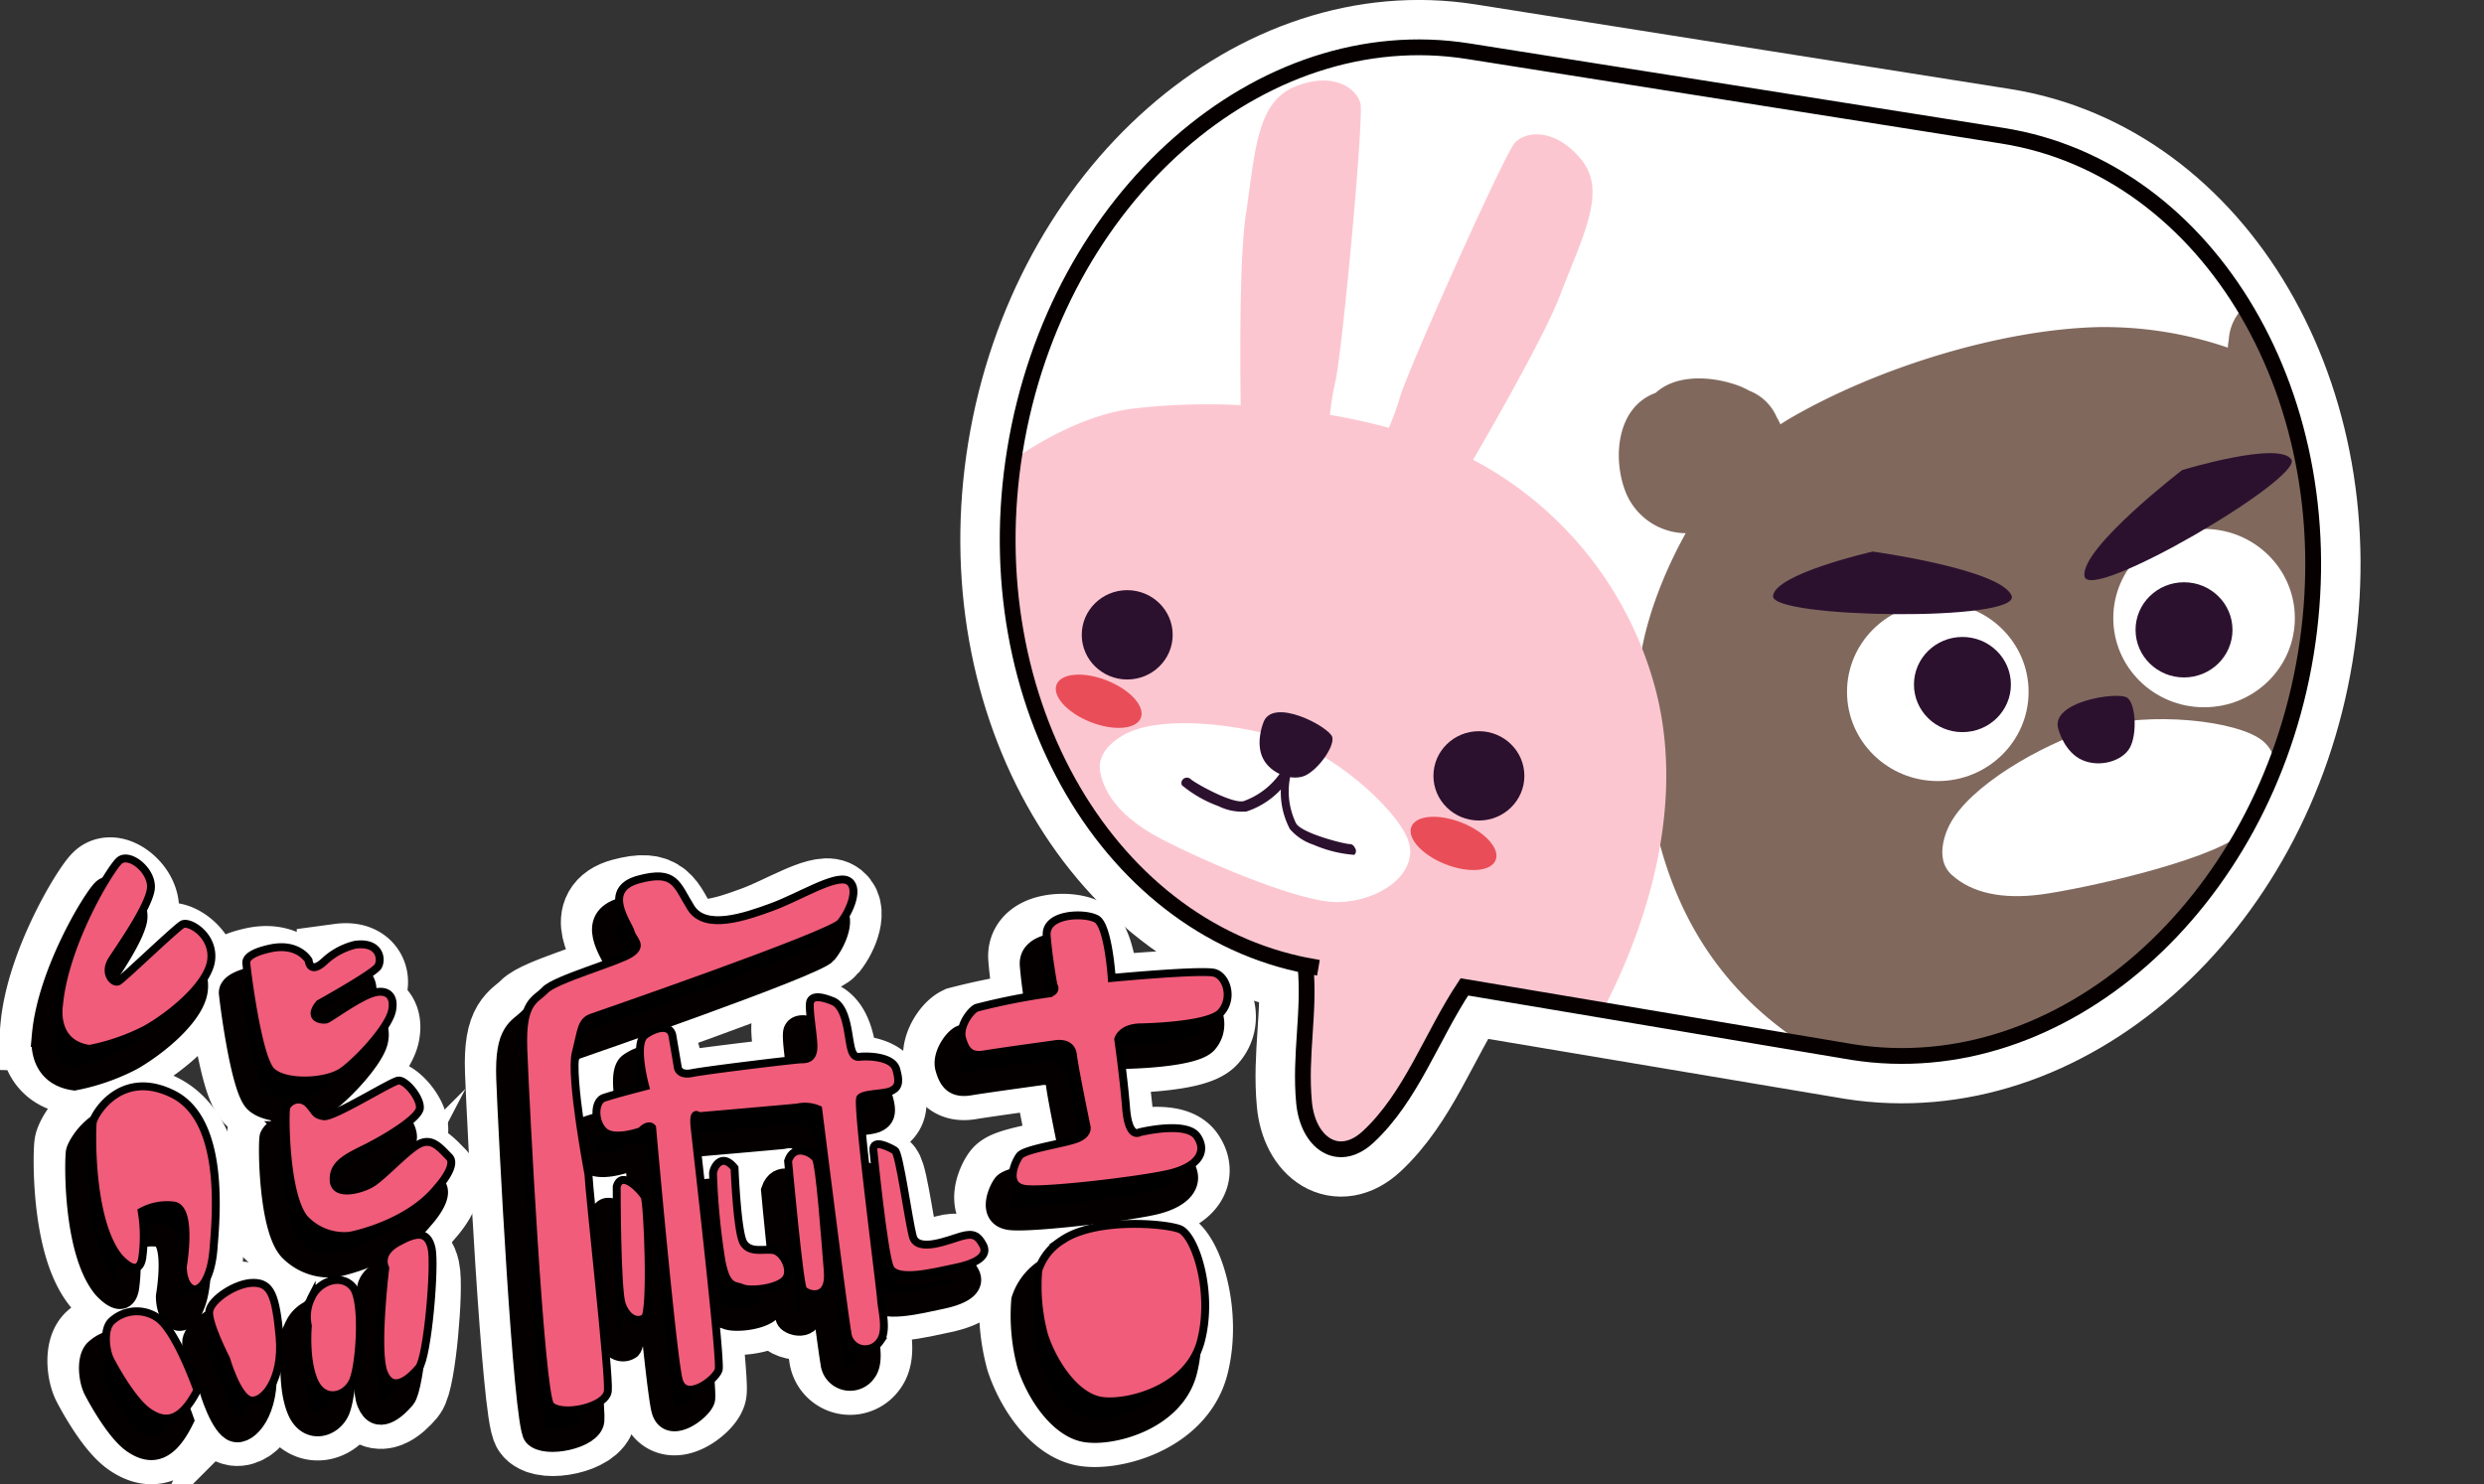<svg xmlns="http://www.w3.org/2000/svg" xmlns:xlink="http://www.w3.org/1999/xlink" viewBox="0 0 314.66 188.08"><rect x="0" y="0" width="314.66" height="188.08" fill="#333333" stroke="none"/><defs><style>.cls-1,.cls-12{fill:none;}.cls-2,.cls-3,.cls-5{fill:#fff;}.cls-2,.cls-3{stroke:#fff;}.cls-11,.cls-12,.cls-2,.cls-3,.cls-4{stroke-miterlimit:10;}.cls-2{stroke-width:12px;}.cls-3{stroke-width:11px;}.cls-4{stroke:#040000;stroke-width:3px;}.cls-6{clip-path:url(#clip-path);}.cls-7{fill:#80685d;}.cls-8{fill:#fcc6d0;}.cls-9{fill:#2c112f;}.cls-10{fill:#e94e58;}.cls-11{fill:#f05c79;stroke:#000;}.cls-12{stroke:#060001;stroke-width:2px;}</style><clipPath id="clip-path"><path class="cls-1" d="M253.67,17.2,186,6.49C159.66,2.32,133.81,25,128.58,57h0c-5.23,31.92,12.06,61.45,38.42,65.62l-1.63-.3c.57,6-.75,11.36-.18,17.38.48,5.1,4.34,7.87,8.13,4.35,5.46-5.08,8-12.69,12.18-19l49.15,8.26c26.36,4.17,52.21-18.54,57.44-50.46h0C297.32,50.89,280,21.37,253.67,17.2Z"/></clipPath></defs><title>logo</title><g id="圖層_2" data-name="圖層 2"><g id="圖層_1-2" data-name="圖層 1"><path class="cls-2" d="M253.67,17.2,186,6.49C159.66,2.32,133.81,25,128.58,57h0c-5.23,31.92,12.06,61.45,38.42,65.62l-1.63-.3c.57,6-.75,11.36-.18,17.38.48,5.1,4.34,7.87,8.13,4.35,5.46-5.08,8-12.69,12.18-19l49.15,8.26c26.36,4.17,52.21-18.54,57.44-50.46h0C297.32,50.89,280,21.37,253.67,17.2Z"/><path class="cls-3" d="M9.42,135.73a26.76,26.76,0,0,0,7.12-2.47c3.1-1.73,7.92-5.63,8.29-8.78s-2.78-5-3.64-4.53-7.49,6.89-8.13,7.21-1.93-1-.81-2.74,4.42-6.41,4.89-8.78-2.75-4.94-4-3.73-6.9,10.52-7.6,18.3C5.56,130.21,4.7,135.05,9.42,135.73Z"/><path class="cls-3" d="M21.25,163.3s-.06,2,1,2.73,2.57-.94,2.9-5,1.49-16.26-5.14-19.57S10,144.15,9.84,145.1,9.42,157.3,13.11,162c0,0,2.46,3,3,.31a19.28,19.28,0,0,0-.06-6,6.76,6.76,0,0,1,3.91-.78C22.59,155.67,21.25,163.3,21.25,163.3Z"/><path class="cls-3" d="M38.54,130s6.91-3.84,7.44-4.73.21-3.16-2.89-2.74a8.67,8.67,0,0,0-3.91,2.11c-1.87,1.73-2-.11-2-.11s-1.29-2.31-4.87-1.53-3.06,1.9-3.06,2.11,1.4,11.78,3.16,13.46,7,1.43,9,0,5.84-5.57,6.26-7.68-.85-2.89-2.83-2.1-5.09,3.1-5.52,3.21S36.93,132,38.54,130Z"/><path class="cls-3" d="M42.34,159.41c.16,0,7.39-1.4,11.14-6.07,0,0,2.62-2.82,1.49-3.93s-2.08-2.42-3.69-1.68-4.82,4.36-6.32,5.15-4.49,1.48-4.6-.47,1.39-2.79,3.85-4,7-3.89,7.07-5.21-1.82-3.56-2.73-3.46-8.24,4.73-9.48,4.52-1-.64-2-1.63a1.69,1.69,0,0,0-2.73.52c-.21.79-.16,12,2.62,14.41A6.88,6.88,0,0,0,42.34,159.41Z"/><path class="cls-3" d="M12.12,175.19s2.57,5,4.82,6.55,4.17,1.1,6.1-2.77c0,0-2.49-7.1-4.82-9a4.65,4.65,0,0,0-6.1.31C11.16,171.32,11.45,174,12.12,175.19Z"/><path class="cls-3" d="M26.73,175s1.37,4.73,3,5.21,4.25-2.61,3.77-8-1.15-6.87-3.34-6.87-5.33,2.1-5.57,3.58S26.73,175,26.73,175Z"/><path class="cls-3" d="M37.09,170.77s-.4,4.26.81,7,4,2,4.9,0,1.44-10.18,0-11.91-4.26-.79-5.22,1.26A5.42,5.42,0,0,0,37.09,170.77Z"/><path class="cls-3" d="M46.89,163.51s-1-1.82,1.53-3.24,3.85-1.42,4.33.71-.48,13.81-1.6,15.15-3.34,3.32-4.44.63S46.89,163.51,46.89,163.51Z"/><path class="cls-3" d="M73.07,131.74s30.19-10.42,31.48-12,2.46-4.63.86-5.36-6.11,2.1-9.53,3.36-8.46,3.06-10.28.11S83.67,113,79,114.26s-1.29,5.59-1,6.64,1.6,1.68,0,2.74-9.53,3.26-10.82,4.62-3,1.37-2.78,7.47,2.14,43.66,3.42,45.14,7.07.31,7.28-1.79-2.35-25-2.46-27.46c0,0-2.35-12.41-1.6-15.36S71.69,132.21,73.07,131.74Z"/><path class="cls-3" d="M79.28,146.15s-3.43,1.26-4.71,0-1.18-3.79,0-4.21,5.25-1.47,5.25-1.47-1.5-5.47,0-6.52,3.1-1.27,3.42,0l.7,4.05s0,1.15,1.82.79,13.11-1.74,13.86-1.74,1.45-.16,1.5-1.47-.69-5.21-.37-5.89,1.28-.64,2.84,0,1.87,3.57,2.08,4.83.38,2.32,1.29,2.21,4.17-.1,4.66,1.58.26,2.32-.65,2.74-3.37.31-3.9.89,2.54,24,2.62,25.43.88,4.11-.16,5.45a2.26,2.26,0,0,1-4.1-1.11c-.48-2.6-3.69-28.32-3.69-28.32a4.3,4.3,0,0,0-2.61-.24c-2,.2-12.57,1.11-12.57,1.11s-.72-.87-.48,1.42,3.37,29.43,3,30.69-4.26,4.18-5.06,1.34-3.37-32-3.37-32S80.27,145.12,79.28,146.15Z"/><path class="cls-3" d="M76.2,153.17s0,13.1.64,14.91,1.93,2.37,2.9,1.74.4-14.68,0-15.39S76.84,151,76.2,153.17Z"/><path class="cls-3" d="M91.14,150.8s.32,8.13,1.12,9.47,2.49.75,3.78.93,2.57,2.7,1.44,3.81-4.41,1.42-5.38,1-2,.08-2.65-3.55a87.59,87.59,0,0,1-1-11C88.49,150.65,89.53,148.83,91.14,150.8Z"/><path class="cls-3" d="M97.91,149.92s1.42,15.57,1.9,16.28,3.45,1.57,3.13-2.3-1-13.54-1.52-14.3S98.67,147.69,97.91,149.92Z"/><path class="cls-3" d="M108.73,148.61s1.28,13,2.08,14.82,5.46.63,8.44,0,4-1.66,3.37-2.84-1.21-1.56-2.73-1.13-5.62,2.18-6.19,0S112,149,111.46,148.61,108.56,147,108.73,148.61Z"/><path class="cls-3" d="M142.45,133s8.68-.11,10.28-1.89.75-4.53-.75-5.05-13.06.63-13.06.63-.43-6.63-1.93-7.47-6.53-.74-6.31,2.1.85,6.31.85,6.31.63.85-.86,1.06a82.3,82.3,0,0,0-8.88,1.78c-.86.42-2.25,2.42-1.82,3.9s1,2.31,2.83,2,8.84-1.27,8.84-1.27,2.14-.5,2.35,1.33,1.72,9,1.72,9,.43,1.06-1.39,1.69-6.43,1.26-7.07,2.1-1.93,3.89.75,4.21,15.1-1.16,18.41-2,4.72-2.63,3.32-4.63-7.28-.53-7.28-.53-1.39.95-1.71-3.05-1-8.73-1-8.73S140.1,133.1,142.45,133Z"/><path class="cls-3" d="M129.6,163.82a24.17,24.17,0,0,0,.75,8.21c1.18,3.58,3.86,7.47,6.86,8.21s11.35-1.16,12.95-7.47-.75-13.47-2.67-14.21-10.82-1.47-15,1.48A7.07,7.07,0,0,0,129.6,163.82Z"/><path class="cls-4" d="M9.42,136.67a26.76,26.76,0,0,0,7.12-2.47c3.1-1.73,7.92-5.63,8.29-8.78s-2.78-5-3.64-4.53-7.49,6.89-8.13,7.21-1.93-1-.81-2.74,4.42-6.41,4.89-8.78-2.75-4.94-4-3.73-6.9,10.52-7.6,18.3C5.56,131.15,4.7,136,9.42,136.67Z"/><path class="cls-4" d="M21.25,164.24s-.06,2,1,2.73,2.57-.94,2.9-5,1.49-16.26-5.14-19.57S10,145.09,9.84,146s-.42,12.2,3.27,16.94c0,0,2.46,3,3,.31a19.28,19.28,0,0,0-.06-6,6.76,6.76,0,0,1,3.91-.78C22.59,156.61,21.25,164.24,21.25,164.24Z"/><path class="cls-4" d="M38.54,130.94s6.91-3.84,7.44-4.73.21-3.16-2.89-2.74a8.67,8.67,0,0,0-3.91,2.11c-1.87,1.73-2-.11-2-.11s-1.29-2.31-4.87-1.53-3.06,1.9-3.06,2.11,1.4,11.78,3.16,13.46,7,1.43,9,0,5.84-5.57,6.26-7.68-.85-2.89-2.83-2.1-5.09,3.1-5.52,3.21S36.93,132.89,38.54,130.94Z"/><path class="cls-4" d="M42.34,160.35c.16,0,7.39-1.4,11.14-6.07,0,0,2.62-2.82,1.49-3.93s-2.08-2.42-3.69-1.68S46.46,153,45,153.82s-4.49,1.48-4.6-.47,1.39-2.79,3.85-4,7-3.89,7.07-5.21-1.82-3.56-2.73-3.46-8.24,4.73-9.48,4.52-1-.64-2-1.63a1.69,1.69,0,0,0-2.73.52c-.21.79-.16,12,2.62,14.41A6.88,6.88,0,0,0,42.34,160.35Z"/><path class="cls-4" d="M12.12,176.13s2.57,5,4.82,6.55,4.17,1.1,6.1-2.77c0,0-2.49-7.1-4.82-9a4.65,4.65,0,0,0-6.1.31C11.16,172.26,11.45,174.91,12.12,176.13Z"/><path class="cls-4" d="M26.73,176s1.37,4.73,3,5.21,4.25-2.61,3.77-8-1.15-6.87-3.34-6.87-5.33,2.1-5.57,3.58S26.73,176,26.73,176Z"/><path class="cls-4" d="M37.09,171.71s-.4,4.26.81,7,4,2,4.9,0,1.44-10.18,0-11.91-4.26-.79-5.22,1.26A5.42,5.42,0,0,0,37.09,171.71Z"/><path class="cls-4" d="M46.89,164.45s-1-1.82,1.53-3.24,3.85-1.42,4.33.71-.48,13.81-1.6,15.15-3.34,3.32-4.44.63S46.89,164.45,46.89,164.45Z"/><path class="cls-4" d="M73.07,132.68s30.19-10.42,31.48-12,2.46-4.63.86-5.36-6.11,2.1-9.53,3.36-8.46,3.06-10.28.11-1.93-4.87-6.64-3.59-1.29,5.59-1,6.64,1.6,1.68,0,2.74-9.53,3.26-10.82,4.62-3,1.37-2.78,7.47,2.14,43.66,3.42,45.14,7.07.31,7.28-1.79-2.35-25-2.46-27.46c0,0-2.35-12.41-1.6-15.36S71.69,133.15,73.07,132.68Z"/><path class="cls-4" d="M79.28,147.09s-3.43,1.26-4.71,0-1.18-3.79,0-4.21,5.25-1.47,5.25-1.47-1.5-5.47,0-6.52,3.1-1.27,3.42,0l.7,4.05s0,1.15,1.82.79S98.87,138,99.62,138s1.45-.16,1.5-1.47-.69-5.21-.37-5.89,1.28-.64,2.84,0,1.87,3.57,2.08,4.83.38,2.32,1.29,2.21,4.17-.1,4.66,1.58.26,2.32-.65,2.74-3.37.31-3.9.89,2.54,24,2.62,25.43.88,4.11-.16,5.45a2.26,2.26,0,0,1-4.1-1.11c-.48-2.6-3.69-28.32-3.69-28.32a4.3,4.3,0,0,0-2.61-.24c-2,.2-12.57,1.11-12.57,1.11s-.72-.87-.48,1.42,3.37,29.43,3,30.69-4.26,4.18-5.06,1.34-3.37-32-3.37-32S80.27,146.06,79.28,147.09Z"/><path class="cls-4" d="M76.2,154.11s0,13.1.64,14.91,1.93,2.37,2.9,1.74.4-14.68,0-15.39S76.84,151.9,76.2,154.11Z"/><path class="cls-4" d="M91.14,151.75s.32,8.12,1.12,9.46,2.49.75,3.78.93,2.57,2.7,1.44,3.81-4.41,1.42-5.38,1-2,.08-2.65-3.55a87.59,87.59,0,0,1-1-11C88.49,151.59,89.53,149.77,91.14,151.75Z"/><path class="cls-4" d="M97.91,150.86s1.42,15.57,1.9,16.28,3.45,1.57,3.13-2.3-1-13.54-1.52-14.3S98.67,148.63,97.91,150.86Z"/><path class="cls-4" d="M108.73,149.55s1.28,13,2.08,14.82,5.46.63,8.44,0,4-1.66,3.37-2.84-1.21-1.56-2.73-1.13-5.62,2.18-6.19,0-1.68-10.51-2.24-10.85S108.56,147.93,108.73,149.55Z"/><path class="cls-4" d="M142.45,133.94s8.68-.11,10.28-1.89.75-4.53-.75-5.05-13.06.63-13.06.63-.43-6.63-1.93-7.47-6.53-.74-6.31,2.1.85,6.31.85,6.31.63.85-.86,1.06a82.3,82.3,0,0,0-8.88,1.78c-.86.42-2.25,2.42-1.82,3.9s1,2.31,2.83,2,8.84-1.27,8.84-1.27,2.14-.5,2.35,1.33,1.72,9,1.72,9,.43,1.06-1.39,1.69-6.43,1.26-7.07,2.1-1.93,3.89.75,4.21,15.1-1.16,18.41-2,4.72-2.63,3.32-4.63-7.28-.53-7.28-.53-1.39.95-1.71-3.05-1-8.73-1-8.73S140.1,134,142.45,133.94Z"/><path class="cls-4" d="M129.6,164.76a24.17,24.17,0,0,0,.75,8.21c1.18,3.58,3.86,7.47,6.86,8.21s11.35-1.16,12.95-7.47-.75-13.47-2.67-14.21-10.82-1.47-15,1.48A7.07,7.07,0,0,0,129.6,164.76Z"/><path class="cls-5" d="M253.67,17.2,186,6.49C159.66,2.32,133.81,25,128.58,57h0c-5.23,31.92,12.06,61.45,38.42,65.62l-1.63-.3c.57,6-.75,11.36-.18,17.38.48,5.1,4.34,7.87,8.13,4.35,5.46-5.08,8-12.69,12.18-19l49.15,8.26c26.36,4.17,52.21-18.54,57.44-50.46h0C297.32,50.89,280,21.37,253.67,17.2Z"/><g class="cls-6"><path class="cls-7" d="M303.75,58.87a45.85,45.85,0,0,0-5.58-5.72l.2-.13a8.19,8.19,0,0,0,5.2-7.62c0-4.52-2.7-10.26-7.9-10.32-3.2-1.34-7.09.25-9.69,2.23a9.36,9.36,0,0,0-1.55,1.46,6.11,6.11,0,0,0-2.1,4.33,6,6,0,0,0-.12.95,48.36,48.36,0,0,0-16.49-2.6c-12.2.31-28,5.09-39.36,11.79l-.83.53a6.49,6.49,0,0,0-.45-.87,6.23,6.23,0,0,0-3.47-3.38,10.13,10.13,0,0,0-2-.86c-3.13-1-7.34-1.2-9.88,1.12-4.88,1.78-5.46,8.09-3.89,12.34a8.3,8.3,0,0,0,7.52,5.44l.18,0c-4.14,7.43-6.47,15.56-5.87,20.34,1.06,8.59-.28,32.6,23.34,45.95a34.15,34.15,0,0,0,15.75,5.63c8.72.58,40.6-3.09,50.39-11s16-14.92,17.12-27.16S314.18,71.65,303.75,58.87Z"/><path class="cls-8" d="M209.83,87.79a46.23,46.23,0,0,0-23.22-29.53c4.11-7.1,9.31-16.41,11-20.82,2.93-7.65,6-13.21,2.68-17.24s-7-3.59-8.38-2.12S178.05,47.52,177.3,50.47a34.43,34.43,0,0,1-1.37,3.74c-2.39-.65-4.89-1.2-7.46-1.64a35.12,35.12,0,0,1,.67-4.17c.8-2.93,3.66-33.36,3.19-35.29S168.84,9,164,11,159,19.25,157.8,27.34c-.71,4.76-.74,15.76-.64,24a82.1,82.1,0,0,0-13.59.43c-12.86,1.58-28.33,15.95-30.95,24.2s-13.79,29.63,1.6,51.23a32.41,32.41,0,0,0,11.62,11.41c7.49,4,37.27,13.4,49.24,10.08s20.35-7.23,26.46-17.93S213.77,103.61,209.83,87.79Z"/><path class="cls-5" d="M247,104.44s-2.31,4.11.24,6.42,6.41,3.11,11.23,2.49,20.93-4.09,25.35-7.59,5.95-9.09,2.92-11.79-14.68-3.91-21.56-1.7S249.51,99.63,247,104.44Z"/><path class="cls-9" d="M260.79,92.55s.76,2.8,3,3.77,5.07.1,6-1.56.79-5.43-.28-6.32S259.38,88.89,260.79,92.55Z"/><ellipse class="cls-5" cx="245.47" cy="87.67" rx="11.5" ry="11.3"/><ellipse class="cls-5" cx="279.2" cy="78.32" rx="11.5" ry="11.3"/><ellipse class="cls-9" cx="248.59" cy="86.74" rx="6.14" ry="6.03"/><ellipse class="cls-9" cx="276.66" cy="79.81" rx="6.14" ry="6.03"/><path class="cls-9" d="M276.43,59.56S263.55,69.45,264.05,73s27.79-12.42,26.2-14.79S276.43,59.56,276.43,59.56Z"/><path class="cls-9" d="M237.23,69.89s16.19,2.23,17.58,5.58-30.39,2.9-30.21.07S237.23,69.89,237.23,69.89Z"/><ellipse class="cls-9" cx="142.79" cy="80.44" rx="5.76" ry="5.66"/><ellipse class="cls-9" cx="187.34" cy="98.31" rx="5.76" ry="5.66"/><ellipse class="cls-10" cx="139.17" cy="88.85" rx="2.83" ry="5.74" transform="translate(5.3 185.5) rotate(-68.38)"/><ellipse class="cls-10" cx="184.13" cy="106.87" rx="2.83" ry="5.74" transform="translate(16.93 238.67) rotate(-68.38)"/><path class="cls-5" d="M142.87,92.85s-4.08,1.78-3.51,4.92,3,5.88,6.94,8.1,18,8.59,23.27,8.44,9.68-3.46,9-7.16-8.69-11.08-15.09-13.27S147.53,90.66,142.87,92.85Z"/><path class="cls-9" d="M160,91.66s-1,2.51,0,4.47,3.72,2.89,5.34,2.14,3.71-3.61,3.43-4.86S161.08,88.14,160,91.66Z"/><path class="cls-9" d="M171.6,107.39a.69.69,0,0,0-.69-.44c-.89-.07-6-1.38-6.73-2.62a9.27,9.27,0,0,1-.47-6.94s0,0,0,0,0,0,0-.07a.15.15,0,0,0,0-.07v-.13s0,0,0-.06a.14.14,0,0,0,0-.06.14.14,0,0,0,0-.06l0-.06,0-.06,0,0,0,0-.05,0-.06,0-.06,0,0,0h-.09l-.07,0h-.26l-.06,0-.07,0,0,0-.06,0-.05,0-.06,0,0,0,0,0,0,.06,0,0a9.56,9.56,0,0,1-5.28,4.63c-1.43.36-6-2.19-6.67-2.75a.72.72,0,0,0-.81-.16.67.67,0,0,0-.34.9,15.54,15.54,0,0,0,4.61,2.64,6.77,6.77,0,0,0,3.56.69,10.38,10.38,0,0,0,4.36-2.79,10,10,0,0,0,1.14,5,6.67,6.67,0,0,0,3,2,15.86,15.86,0,0,0,5.17,1.28A.68.68,0,0,0,171.6,107.39Z"/></g><path class="cls-11" d="M11.33,132.91a26.76,26.76,0,0,0,7.12-2.47c3.1-1.73,7.92-5.63,8.3-8.78s-2.79-5-3.64-4.53S15.61,124,15,124.34s-1.93-1-.8-2.74,4.42-6.41,4.88-8.78-2.74-4.94-4-3.73-6.91,10.52-7.61,18.3C7.47,127.39,6.62,132.23,11.33,132.91Z"/><path class="cls-11" d="M23.16,160.48s-.05,2,1,2.73,2.57-.94,2.89-5,1.5-16.26-5.14-19.57-10.07,2.68-10.17,3.63-.43,12.2,3.26,16.94c0,0,2.47,3,3,.31a19.09,19.09,0,0,0-.05-6,6.73,6.73,0,0,1,3.91-.78C24.5,152.85,23.16,160.48,23.16,160.48Z"/><path class="cls-11" d="M40.45,127.18s6.91-3.84,7.44-4.73.22-3.16-2.89-2.74a8.65,8.65,0,0,0-3.9,2.1c-1.88,1.74-2-.1-2-.1s-1.28-2.31-4.87-1.53-3,1.9-3,2.11,1.39,11.78,3.16,13.46,7,1.42,9,0,5.84-5.57,6.27-7.68-.86-2.89-2.84-2.1-5.09,3.1-5.51,3.21S38.85,129.13,40.45,127.18Z"/><path class="cls-11" d="M44.25,156.59c.16,0,7.39-1.4,11.14-6.07,0,0,2.62-2.82,1.5-3.93s-2.09-2.42-3.7-1.68-4.81,4.36-6.31,5.15-4.5,1.48-4.61-.47,1.39-2.79,3.86-4,7-3.89,7.06-5.21-1.82-3.56-2.73-3.46-8.24,4.73-9.47,4.52-1-.64-2-1.63a1.69,1.69,0,0,0-2.73.52c-.21.79-.16,12,2.63,14.41A6.86,6.86,0,0,0,44.25,156.59Z"/><path class="cls-11" d="M14,172.37s2.57,5,4.82,6.55S23,180,25,176.15c0,0-2.49-7.1-4.81-9a4.67,4.67,0,0,0-6.11.31C13.07,168.5,13.36,171.15,14,172.37Z"/><path class="cls-11" d="M28.65,172.21s1.36,4.73,3,5.21,4.26-2.61,3.77-8-1.14-6.87-3.34-6.87-5.33,2.1-5.57,3.57S28.65,172.21,28.65,172.21Z"/><path class="cls-11" d="M39,168s-.4,4.26.8,7,4,2,4.9,0,1.44-10.18,0-11.91-4.26-.79-5.22,1.26A5.45,5.45,0,0,0,39,168Z"/><path class="cls-11" d="M48.8,160.69s-1-1.82,1.53-3.24,3.85-1.42,4.34.71-.49,13.81-1.61,15.15-3.34,3.32-4.44.63S48.8,160.69,48.8,160.69Z"/><path class="cls-11" d="M75,128.92s30.2-10.42,31.48-12,2.47-4.63.86-5.36-6.1,2.1-9.53,3.36-8.46,3-10.28.11-1.93-4.87-6.64-3.59-1.28,5.59-1,6.64,1.6,1.68,0,2.74-9.53,3.26-10.82,4.62-3,1.37-2.78,7.47,2.14,43.66,3.43,45.14,7.06.31,7.28-1.79-2.36-25-2.46-27.46c0,0-2.36-12.41-1.61-15.36S73.61,129.39,75,128.92Z"/><path class="cls-11" d="M81.19,143.33s-3.42,1.26-4.71,0-1.18-3.79,0-4.21,5.25-1.47,5.25-1.47-1.5-5.47,0-6.52,3.1-1.27,3.43,0l.69,4.05s.05,1.15,1.82.79,13.12-1.74,13.87-1.74,1.44-.16,1.5-1.47-.7-5.21-.38-5.9,1.29-.63,2.84,0,1.87,3.58,2.09,4.84.37,2.32,1.28,2.21,4.18-.1,4.66,1.58.27,2.32-.64,2.74-3.38.31-3.91.89,2.54,24,2.62,25.43.89,4.11-.16,5.45a2.25,2.25,0,0,1-4.09-1.11c-.49-2.6-3.7-28.32-3.7-28.32a4.3,4.3,0,0,0-2.61-.24c-2,.2-12.57,1.11-12.57,1.11s-.72-.87-.48,1.42,3.38,29.43,3.05,30.69-4.25,4.18-5.05,1.34-3.38-32-3.38-32S82.18,142.3,81.19,143.33Z"/><path class="cls-11" d="M78.12,150.35s0,13.1.64,14.91,1.93,2.37,2.89,1.74.4-14.68,0-15.39S78.76,148.14,78.12,150.35Z"/><path class="cls-11" d="M93.05,148s.32,8.13,1.13,9.47,2.49.75,3.77.93,2.57,2.7,1.45,3.81-4.42,1.42-5.38,1-2,.08-2.65-3.55a86.2,86.2,0,0,1-1.05-11C90.4,147.83,91.45,146,93.05,148Z"/><path class="cls-11" d="M99.83,147.1s1.41,15.57,1.89,16.28,3.46,1.57,3.14-2.3-1-13.54-1.53-14.3S100.58,144.87,99.83,147.1Z"/><path class="cls-11" d="M110.64,145.79s1.28,13,2.09,14.82,5.46.63,8.43,0,4-1.66,3.37-2.84-1.2-1.56-2.73-1.13-5.62,2.18-6.18,0-1.69-10.51-2.25-10.85S110.47,144.17,110.64,145.79Z"/><path class="cls-11" d="M144.37,130.18s8.67-.11,10.28-1.89.74-4.53-.75-5-13.07.63-13.07.63-.43-6.63-1.92-7.47-6.54-.74-6.32,2.1.86,6.31.86,6.31.62.84-.87,1.06a82.79,82.79,0,0,0-8.88,1.78c-.86.42-2.25,2.42-1.82,3.9s1,2.31,2.83,2,8.84-1.27,8.84-1.27,2.14-.5,2.36,1.33,1.71,9,1.71,9,.43,1.06-1.39,1.69-6.43,1.26-7.07,2.1-1.93,3.89.75,4.21,15.1-1.16,18.42-2S153,146,151.65,144s-7.28-.53-7.28-.53-1.4.95-1.72-3.05-1-8.73-1-8.73S142,130.27,144.37,130.18Z"/><path class="cls-11" d="M131.52,161a23.89,23.89,0,0,0,.75,8.21c1.18,3.58,3.85,7.47,6.85,8.21s11.35-1.16,13-7.47-.75-13.47-2.68-14.21-10.82-1.47-15,1.48A7,7,0,0,0,131.52,161Z"/><path class="cls-12" d="M253.67,17.2,186,6.49C159.66,2.32,133.81,25,128.58,57h0c-5.23,31.92,12.06,61.45,38.42,65.62l-1.63-.3c.57,6-.75,11.36-.18,17.38.48,5.1,4.34,7.87,8.13,4.35,5.46-5.08,8-12.69,12.18-19l49.15,8.26c26.36,4.17,52.21-18.54,57.44-50.46h0C297.32,50.89,280,21.37,253.67,17.2Z"/></g></g></svg>